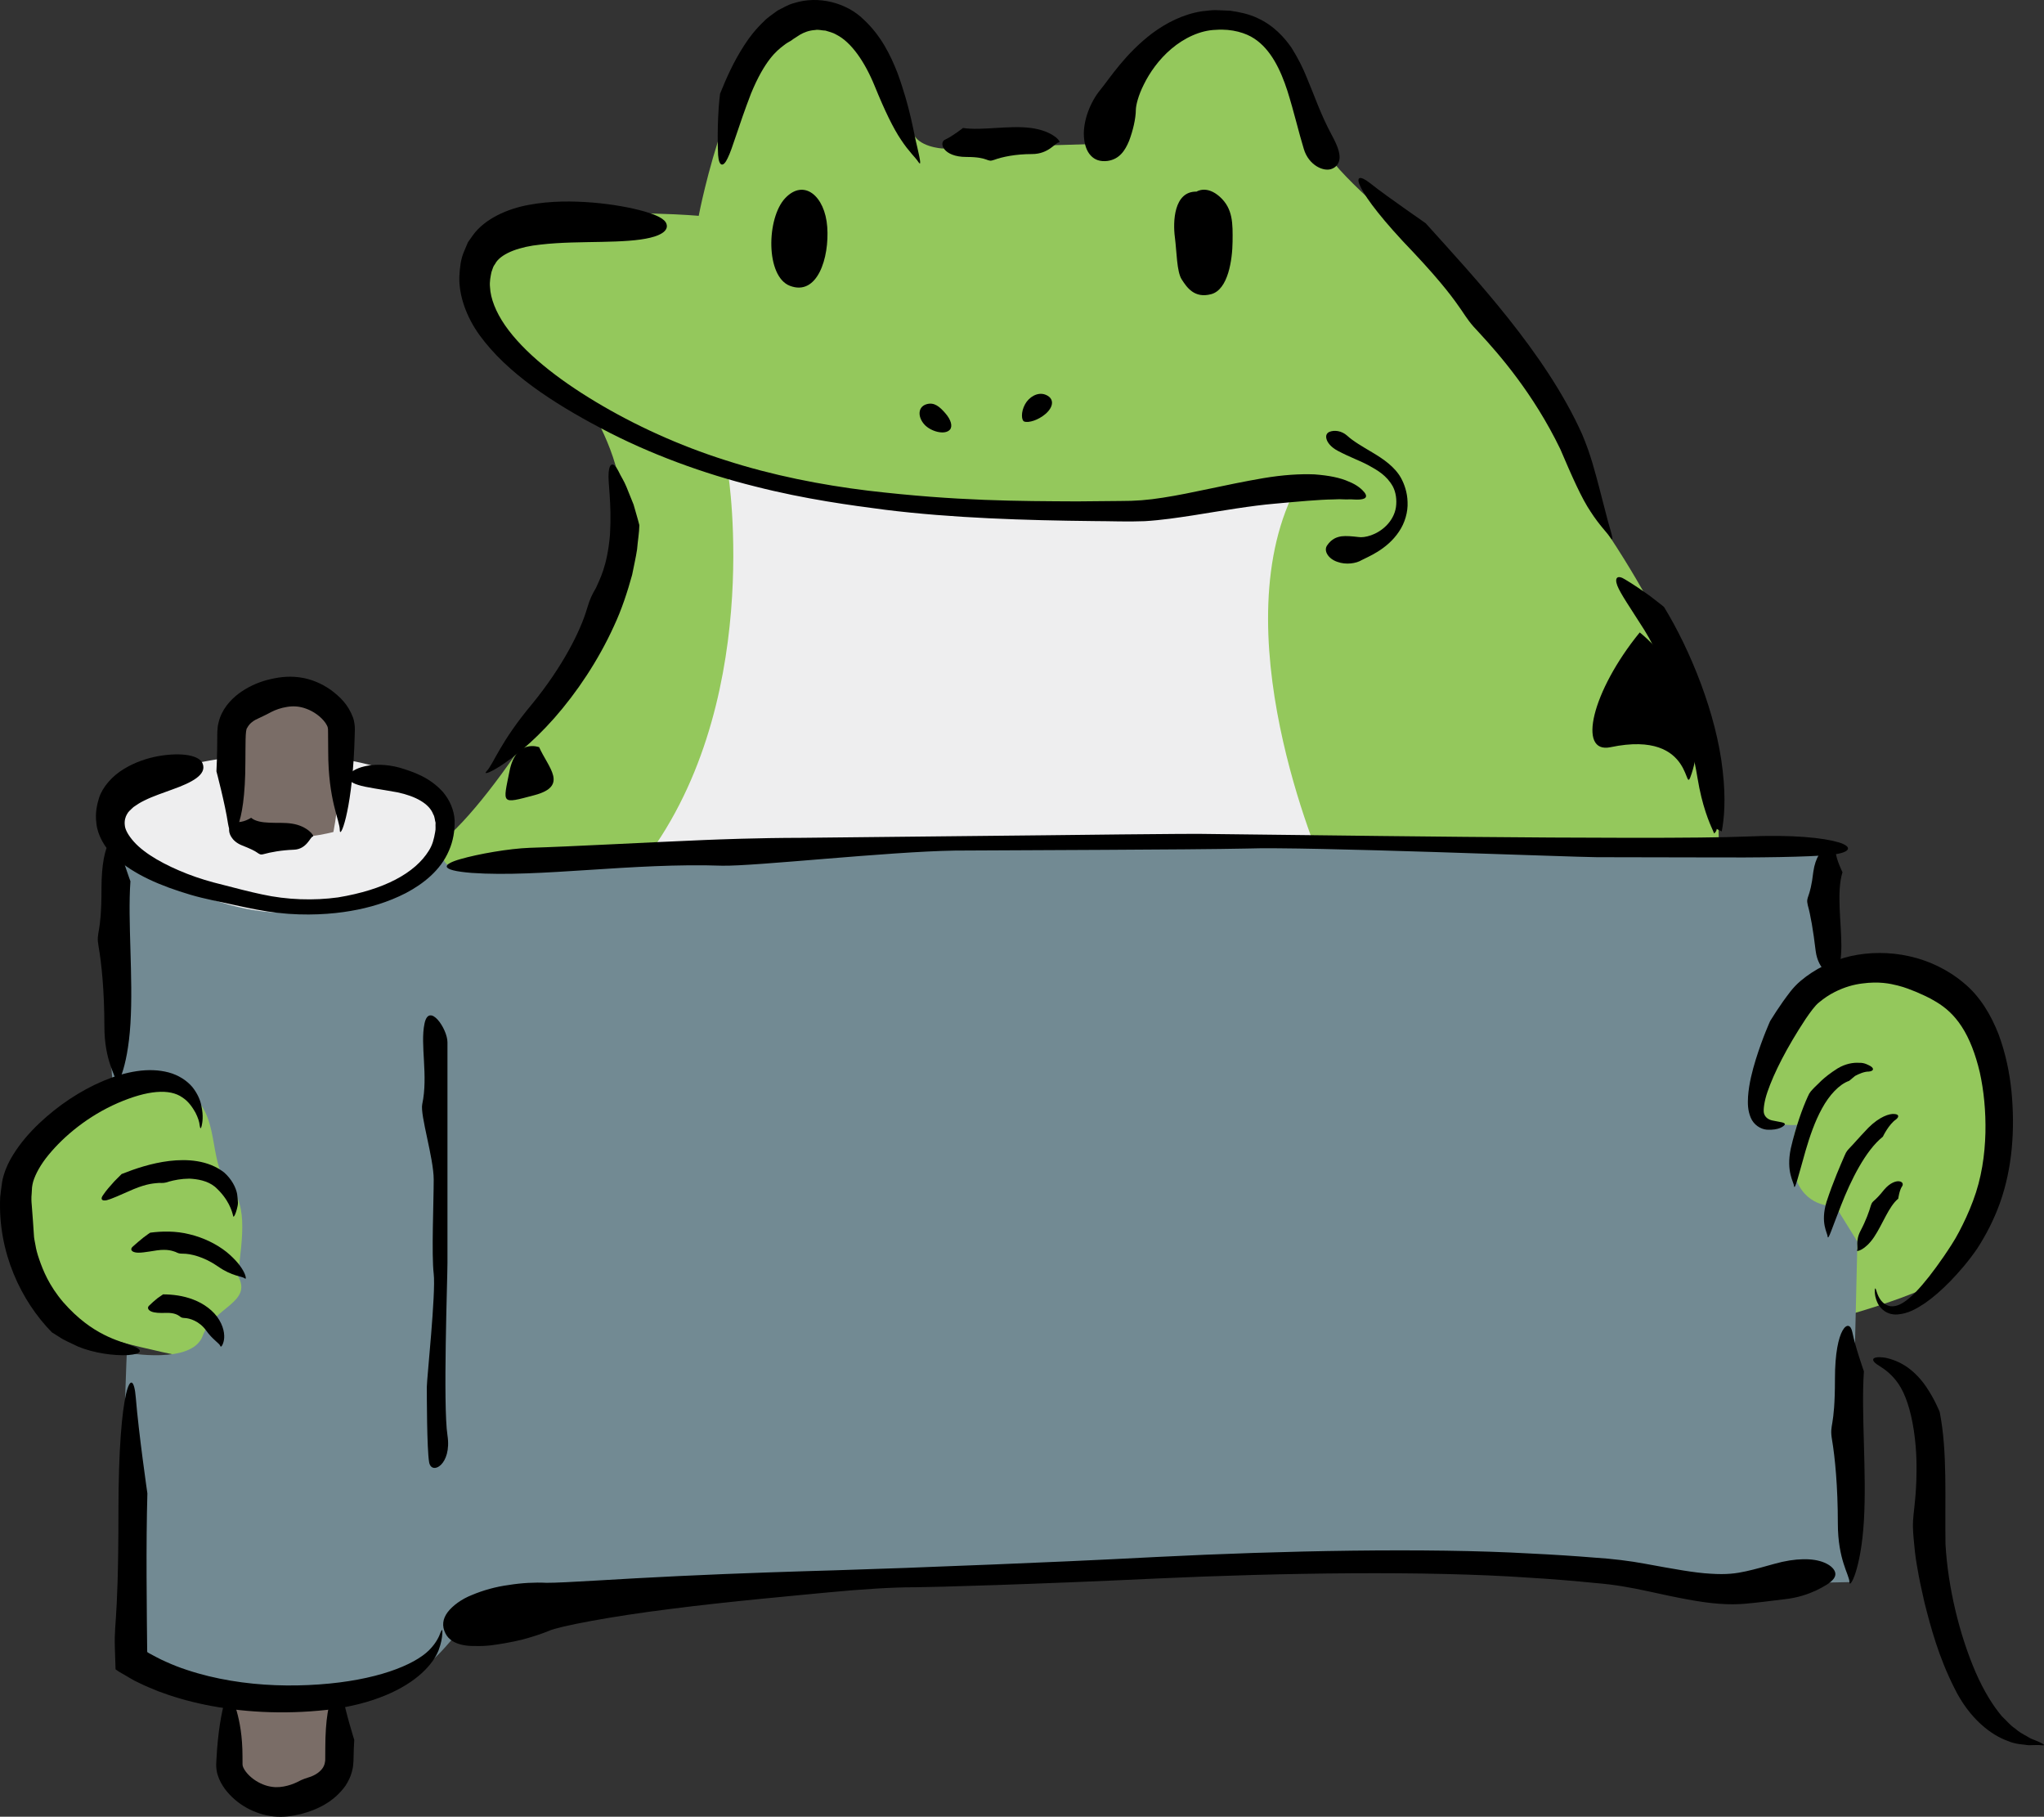 <?xml version="1.0" encoding="utf-8"?>
<!-- Generator: Adobe Illustrator 22.1.0, SVG Export Plug-In . SVG Version: 6.00 Build 0)  -->
<svg version="1.1" id="_x31_1" xmlns="http://www.w3.org/2000/svg" xmlns:xlink="http://www.w3.org/1999/xlink" x="0px" y="0px"
	 viewBox="0 0 720 639.844" style="enable-background:new 0 0 720 639.844;" xml:space="preserve">
<rect x="0" y="0" width="720" height="639.844" fill="#333333" stroke="none"/>
<style type="text/css">
	.st0{fill:#94C85C;}
	.st1{fill:#EEEEEF;}
	.st2{fill:#728A93;}
	.st3{fill:#7A6D67;}
</style>
<g>
	<path class="st0" d="M151.082,299.561c18.522-10.238,53.458-66.744,63.437-92.014s2.787-45.116-2.762-56.688
		c-5.549-11.571-11.374-5.137-30.915-23.546s-28.38-49.208,7.9-51.289c36.28-2.081,57.377,0,57.377,0s11.909-62.93,35.474-72.462
		c23.566-9.532,38.288,37.567,39.901,42.911c1.613,5.343,10.458,5.827,10.458,5.827l54.699-1.619c0,0,17.34-54.57,47.545-42.083
		s25.618,37.881,37.682,51.145s29.111,25.605,44.495,41.545s37.707,67.999,50.858,88.015s21.502,36.646,30.545,59.389
		c9.042,22.742,7.573,53.302,7.573,53.302l37.456,43.045c0,0,25.316-19.372,51.823,15.003s3.575,76.296-4.718,86.239
		s-53.322,20.684-53.322,20.684s-522.4,21.246-571.031,11.04s-51.961-14.874-58.504-37.436s5.805-56.962,39.188-58.94
		c33.383-1.978,67.533-7.334,67.533-7.334L151.082,299.561z"/>
	<path class="st1" d="M256.518,167.013c0,0,13.058,82.649-31.302,138.311c77.438,39.96,147.985,86.999,147.985,86.999l93.831-84.556
		c0,0-36.121-80.209-12.13-132.65c-23.068-12.722-13.841,13.141-115.339,4.828C277.74,169.784,256.518,167.013,256.518,167.013z"/>
	<path class="st2" d="M40.416,382.339c-4.151-1.606,3.544-91.71,3.544-91.71l56.51-18.317l52.811,20.779
		c0,0,2.691,12.055,4.573,11.301c0.951-0.381,111.916-5.957,223.938-7.053c109.564-1.073,220.14,2.348,229.784,0.639
		c19.505-3.456,29.199,2.967,29.199,2.967l2.03,44.095c0,0-21.075,30.597-22.767,41.609c-1.692,11.011,13.021,9.525,13.021,9.525
		s-4.092,10.268-0.095,19.853c3.997,9.585,13.544,8.738,13.544,8.738l7.762,12.535l-2.807,119.913l-26.349,0.527
		c0,0-24.251,7.615-36.739,0s-273.254-4.244-316.678,0s-94.504,5.275-104.346,11.867s-11.303,17.508-33,25.172
		c-12.474,4.406-42.572,5.308-62.961,0c-15.073-3.924-22.681-13.75-25.15-15.049c-5.81-3.056-1.58-103.296-1.58-103.296
		s22.999,4.235,26.73-5.929c3.731-10.164,17.744-11.728,12.43-21.11c1.455-13.618,4.098-26.858-4.839-33.367
		c-5.552-11.591-1.836-24.296-13.425-31.92S40.416,382.339,40.416,382.339z"/>
	<path class="st1" d="M98.883,265.682c-38.449,0.569-55.983,11.272-59.696,22.333c-3.713,11.061,31.501,33.607,61.865,33.494
		s62.242-16.756,56.801-33.494C152.412,271.277,119.373,265.378,98.883,265.682z"/>
	<path class="st3" d="M82.698,289.046c-1.408-11.748-8.197-32.778,3.881-40.354c12.079-7.577,29.447-9.456,32.264,6.991
		c2.817,16.447-1.408,37.347-1.408,37.347s-13.613,3.594-23.94,1.45S82.698,289.046,82.698,289.046z"/>
	<path class="st3" d="M80.694,601.827c-0.728,19.414-1.905,29.01,14.81,31.927c16.715,2.917,24.307-12.513,24.307-12.513
		l-2.491-24.702L80.694,601.827z"/>
	<path d="M577.597,222.737c-16.899,20.728-22.071,42.893-10.287,40.42c30.726-6.445,25.408,19.049,28.598,9.198
		C605.057,244.059,577.597,222.737,577.597,222.737z"/>
	<path d="M189.916,263.157c3.214,7.231,10.443,13.664-1.605,16.882c-12.052,3.215-11.134,3.17-8.838-8.44
		C181.77,259.987,189.916,263.157,189.916,263.157z"/>
	<path d="M253.636,33.02c2.155-5.347,4.706-11.196,8.508-17.049c1.859-2.935,4.174-5.83,6.998-8.51
		c1.322-1.394,3.139-2.494,4.739-3.729c1.897-0.93,3.713-2.122,5.868-2.659c8.485-2.695,18.448-0.148,24.476,5.804
		c6.151,5.71,9.436,12.522,11.883,18.728c4.607,12.576,5.732,21.237,6.998,26.212c1.144,4.935,1.431,6.772,0.372,5.208
		c-0.993-1.557-3.308-3.58-6.052-7.742c-2.786-4.108-5.774-10.301-9.28-18.898c-3.482-8.555-8.236-15.508-13.534-18.18
		c-1.266-0.77-2.635-1.025-3.84-1.427c-1.304-0.026-2.513-0.457-3.619-0.207c-2.221,0.134-3.972,0.855-5.351,1.649
		c-1.355,0.921-2.235,1.378-3.054,2.037c-0.847,0.532-1.708,0.905-2.847,1.858c-2.231,1.701-6.513,5.069-11.36,16.844
		c-4.555,11.867-6.508,19.336-8.203,22.702c-1.567,3.427-3.087,2.996-3.384-1.058c-0.188-3.962-0.193-9.304,0.038-13.721
		C253.188,36.471,253.636,33.02,253.636,33.02z"/>
	<path d="M442.911,6.347c-3.049-1.442-6.325-2.101-9.61-2.577l-4.88-0.198c-1.628-0.068-3.36,0.264-5.035,0.4
		c-6.739,1.034-12.697,4.19-17.473,7.724c-9.567,7.245-14.96,15.822-18.382,20.024c-3.454,4.202-6.057,10.816-5.723,16.359
		c0.184,2.768,0.936,5.151,2.424,6.708c1.426,1.552,3.355,2.195,5.887,1.894c4.174-0.584,6.198-3.63,7.614-7.099
		c1.332-3.526,2.353-7.768,2.372-10.965c0.052-1.564,0.809-4.918,2.847-8.934c1.981-4.021,5.214-8.744,9.69-12.508
		c4.424-3.752,10.132-6.532,15.685-6.668c5.708-0.424,10.598,1.145,13.469,3.069c5.897,3.839,9.351,11.172,11.704,18.453
		c2.32,7.361,3.995,14.677,5.751,20.37c1.704,5.87,7.21,8.327,10.052,6.989c1.473-0.596,2.471-1.948,2.569-3.778
		c0.075-1.823-0.673-4.2-2.692-7.924c-4.047-7.495-6.09-13.846-8.866-20.361c-1.313-3.293-3.012-6.73-5.37-10.503
		C452.389,13.168,448.728,9.018,442.911,6.347z"/>
	<path d="M339.219,45.073c6.673,1.018,16.085-1.02,23.935,0c7.84,1.018,10.984,5.102,9.807,5.102c-1.181,0-3.534,4.084-9.417,4.084
		c-5.887,0-10.593,1.02-13.337,2.037c-2.748,1.025-1.572-1.018-9.812-1.018c-8.236,0-9.803-5.104-7.45-6.122
		C335.299,48.133,339.219,45.073,339.219,45.073z"/>
	<path d="M305.825,172.813c-16.518-2.016-33.751-5.387-50.213-10.701c-16.471-5.215-32.128-12.387-45.78-20.594
		c-13.567-8.141-25.318-17.395-31.949-26.958c-3.266-4.753-5.092-9.476-5.275-13.41c-0.202-1.974,0.184-3.738,0.508-5.323
		c0.292-0.751,0.494-1.585,0.805-2.155c0.358-0.499,0.649-0.966,0.904-1.416c2.32-3.189,8.33-5.382,15.539-6.108
		c7.097-0.831,14.753-0.813,21.558-0.959c6.819-0.127,12.89-0.431,17.116-1.465c4.245-1.011,6.471-2.728,5.723-4.885
		c-0.598-1.788-3.525-3.156-8.099-4.461c-4.57-1.274-10.819-2.44-17.855-3.032c-7.031-0.57-14.857-0.636-22.509,0.801
		c-7.525,1.361-15.502,4.866-19.723,10.703c-0.504,0.711-1.082,1.533-1.737,2.457c-0.442,1.048-0.936,2.212-1.473,3.488
		c-1.054,2.567-1.388,5.279-1.562,8.59c-0.216,6.598,2.442,14.262,7.214,20.78c9.605,13.177,25.577,23.649,42.74,32.694
		c17.196,9.127,36.424,16.046,54.209,20.462c17.784,4.544,34.109,6.692,45.837,8.218c23.521,2.923,49.38,3.731,73.513,3.981
		c6.123,0.009,11.774,0.285,17.93,0.033c5.981-0.36,11.596-1.225,16.97-2.04c10.716-1.708,20.429-3.406,28.787-4.115
		c8.363-0.761,15.455-1.437,20.815-1.51c1.369-0.09,2.602-0.085,3.713-0.009c1.111,0.061,2.202-0.073,3.068,0.024
		c1.765,0.134,3.172,0.047,3.948-0.325c0.772-0.372,0.913-1.043,0.118-2.106c-0.795-1.025-2.541-2.673-5.515-3.837
		c-2.969-1.373-7.04-2.184-12.137-2.563c-5.04-0.203-11.064,0.165-17.963,1.324c-13.746,2.353-24.998,5.288-35.384,6.876
		c-5.29,0.85-9.784,1.192-15.055,1.173c-5.106,0.047-10.146,0.094-15.257,0.141C358.942,176.478,337.266,176.516,305.825,172.813z"
		/>
	<path d="M490.64,171.355c1.078,2.054,1.445,4.739,1.087,7.257c-0.372,2.504-1.661,4.753-3.322,6.435
		c-3.384,3.444-7.821,4.438-9.873,4.091c-2.141-0.25-4.32-0.464-5.986-0.257c-1.577,0.261-3.431,0.799-5.078,3.225
		c-1.313,1.929,0.471,4.718,3.609,5.771c3.078,1.14,6.711,0.551,8.57-0.615c1.864-1.02,8.828-3.576,13.102-9.964
		c2.141-3.095,3.242-7.029,3.068-10.475c-0.075-3.453-1.195-6.44-2.278-8.421c-2.231-4.058-6.4-6.826-10.024-8.993
		c-3.685-2.181-6.988-4.108-8.993-5.985c-1.962-1.743-4.508-2.042-6.278-1.31c-0.833,0.405-1.327,1.178-1.002,2.428
		c0.287,1.241,1.544,2.928,3.934,4.202c4.748,2.499,7.915,3.503,10.993,5.194C485.129,165.584,488.465,167.421,490.64,171.355z"/>
	<path d="M502.202,78.634c17.069,18.962,42.274,45.713,55.089,74.271c3.144,7.408,4.612,13.575,5.977,18.62
		c1.289,4.972,2.311,8.915,3.073,11.85c1.666,5.712,2.193,7.733,0.889,5.929c-1.209-1.816-3.784-4.216-6.923-9.08
		c-3.219-4.782-6.485-12.211-10.711-22.092c-9.492-19.586-21.478-33.269-28.363-40.736c-3.572-3.719-4.297-5.003-6.574-8.362
		c-2.311-3.326-6.104-8.793-16.749-20.116c-21.591-22.398-22.565-30.049-15.412-24.495c3.525,2.803,8.466,6.308,12.509,9.165
		C499.073,76.438,502.202,78.634,502.202,78.634z"/>
	<path d="M225.216,184.953c-0.052,2.746-0.569,5.573-0.805,8.534c-0.438,2.921-1.144,5.891-1.741,8.97
		c-1.657,5.995-3.671,12.23-6.471,18.175c-5.454,11.971-12.984,23.232-20.965,32.296c-8.024,9.05-14.824,14.133-19.022,16.877
		c-4.25,2.695-5.991,3.015-4.758,1.755c2.428-2.603,4.762-10.232,15.911-23.534c11.045-13.497,17.191-26.07,19.393-33.617
		c1.148-3.771,1.661-4.713,3.205-7.41c1.129-2.746,3.962-7.33,4.913-18.804c0.649-11.403-0.805-18.163-0.48-21.767
		c0.278-3.604,1.821-3.778,3.468-0.471c0.753,1.654,2.009,3.507,2.824,5.573c0.847,2.108,1.718,4.256,2.494,6.183
		C224.378,181.686,225.216,184.953,225.216,184.953z"/>
	<path d="M119.081,316.057c-8.513,1.173-17.958,0.897-26.876-1.072c-4.527-0.952-9.092-2.174-13.624-3.335
		c-4.617-1.124-8.584-2.318-12.612-3.879c-7.817-3.06-14.866-6.937-18.763-11.273c-1.901-2.127-3.139-4.23-3.247-5.867
		c-0.193-1.611,0.221-2.958,0.776-3.884c0.471-0.933,1.374-1.656,2.273-2.497c1.087-0.775,2.325-1.602,3.864-2.33
		c2.998-1.505,6.711-2.706,9.996-3.934c6.635-2.37,11.972-5.109,10.546-8.979c-1.097-3.041-7.421-4.099-15.455-2.744
		c-3.981,0.718-8.381,2.12-12.377,4.598c-3.981,2.379-7.492,6.32-8.706,10.195c-0.551,1.908-1.478,5.012-0.908,9.029
		c0.433,4.063,2.875,8.449,6.278,11.608c6.866,6.376,16.537,10.371,26.772,13.41c5.195,1.543,10.48,2.461,15.582,3.635
		c5.153,1.128,10.33,2.212,15.356,2.775c10.047,1.112,19.139,0.436,25.605-0.697c6.457-1.091,13.116-3.057,19.384-6.273
		c6.155-3.243,12.254-8.023,15.196-14.955c1.501-3.415,2.071-6.937,2.005-10.64c-0.174-3.733-1.835-7.335-4.09-9.98
		c-4.73-5.288-10.589-7.168-15.271-8.598c-9.723-2.631-17.088,0.396-17.949,2.784c-0.48,1.246,0.536,2.428,3.322,3.288
		c2.777,0.902,7.403,1.439,13.892,2.617c6.353,1.354,11.153,3.969,12.556,7.731c0.56,0.867,0.522,1.981,0.828,2.97
		c-0.099,1.116,0.127,2.172-0.155,3.333c-0.4,2.337-0.932,4.494-2.198,6.47C146.183,307.523,135.265,313.388,119.081,316.057z"/>
	<path d="M18.274,469.243C7.516,458.28-0.833,441.09,0.066,421.643c0.099-1.206,0.296-2.421,0.442-3.637
		c0.16-1.206,0.282-2.388,0.744-3.889c0.8-2.798,1.986-5.187,3.318-7.33c2.668-4.315,5.84-7.903,9.214-11.132
		c6.791-6.397,14.386-11.457,22.481-14.922c8.057-3.378,16.104-4.902,23.163-3.022c3.492,0.928,6.461,2.911,8.344,5.149
		c1.817,2.304,2.767,4.57,3.139,6.466c0.847,3.797,0.362,6.136,0.118,7.245c-0.264,1.105-0.532,1.003-0.687-0.217
		c-0.113-1.232-0.593-2.744-1.506-4.527c-0.988-1.71-2.306-3.837-4.607-5.326c-4.457-3.149-12.226-2.572-22.744,1.981
		c-10.509,4.588-18.89,11.596-24.363,18.236c-2.744,3.319-4.64,6.725-5.454,9.497c-0.216,0.716-0.264,1.255-0.381,1.95
		c-0.047,0.784-0.089,1.543-0.132,2.275c-0.155,1.444-0.085,2.812,0.038,4.07c0.424,4.984,0.452,6.4,0.748,10.421
		c0.019,1.015,0.278,2.16,0.546,3.571c0.221,1.427,0.645,3.072,1.327,5.024c1.327,3.856,3.45,9.241,8.49,15.127
		c10.25,11.726,19.751,13.561,23.939,15.183c4.386,1.491,4,3.008-1.167,3.42c-5.059,0.269-12.127-0.728-17.605-3.013
		c-2.593-1.26-5.097-2.297-6.607-3.382C19.253,469.855,18.274,469.243,18.274,469.243z"/>
	<path d="M42.83,413.496c4.753-1.889,10.457-3.835,16.805-4.612c6.207-0.723,13.624-0.372,19.318,4.051
		c2.673,2.4,4.113,5.217,4.57,7.542c0.165,1.18,0.254,2.221,0.296,3.119c0.009,0.895-0.264,1.649-0.391,2.282
		c-0.664,2.518-1.304,3.09-1.327,2.264c-0.376-1.515-1.478-5.792-6.381-10.166c-2.687-2.179-6.198-2.725-9.026-2.864
		c-2.927,0.028-5.332,0.532-7.059,1.008c-1.727,0.612-2.235,0.513-3.675,0.504c-1.393,0.144-3.864,0.108-8.899,2.195
		c-4.951,2.167-7.793,3.465-9.454,3.887c-1.737,0.375-2.358-0.377-1.28-1.825c0.993-1.508,2.584-3.324,3.958-4.824
		C41.682,414.643,42.83,413.496,42.83,413.496z"/>
	<path d="M52.915,434.141c4.042-0.535,9.04-0.671,13.902,0.582c4.866,1.164,9.501,3.437,12.998,6.233
		c6.951,5.717,7.275,10.232,6.438,9.292c-0.998-0.806-4.475-0.709-9.407-4.164c-5.012-3.493-9.798-4.577-12.438-4.546
		c-1.332,0.002-1.642-0.163-2.598-0.622c-0.951-0.287-2.617-1.074-6.499-0.549c-3.821,0.589-6.25,1.053-7.723,0.702
		c-1.459-0.318-1.784-1.246-0.729-2.101c1.007-0.897,2.414-2.136,3.69-3.138C51.809,434.841,52.915,434.141,52.915,434.141z"/>
	<path d="M57.442,455.866c3.238,0.017,7.003,0.424,10.669,1.847c3.638,1.383,7.167,3.879,9.12,7.182
		c1.972,3.291,1.944,6.169,1.511,7.684c-0.428,1.555-1.012,1.976-1.106,1.522c-0.296-0.987-2.791-2.323-5.002-5.479
		c-2.4-3.361-5.897-4.398-7.718-4.433c-0.936-0.057-1.125-0.205-1.722-0.685c-0.593-0.379-1.699-1.14-4.419-1.121
		c-2.654,0.097-4.325,0.005-5.482-0.481c-1.139-0.492-1.544-1.383-0.739-2.089c0.753-0.754,1.873-1.743,2.922-2.591
		C56.571,456.467,57.442,455.866,57.442,455.866z"/>
	<path d="M623.542,359.593c1.402-2.268,2.894-4.556,4.532-6.88c1.718-2.297,3.214-4.709,6.221-7.271
		c4.946-4.167,11.087-7.205,17.676-8.725c13.149-2.867,28.26-0.144,39.658,9.391c5.915,4.789,9.751,11.516,12.334,18.062
		c2.48,6.657,3.897,13.476,4.584,20.229c1.275,13.431,0.32,27.027-4.089,39.344c-2.212,6.136-4.955,11.297-7.967,15.972
		c-3.167,4.617-6.292,8.169-9.37,11.386c-3.073,3.175-6.104,5.818-9.106,7.9c-3.101,2.037-5.883,3.646-9.619,3.943
		c-3.675,0.28-6.08-2.056-6.965-3.924c-0.927-1.969-0.988-3.194-1.035-4.061c-0.047-1.677,0.254-1.545,0.744,0.226
		c0.532,1.618,1.793,4.36,4.772,4.859c2.974,0.327,5.859-1.924,8.894-4.982c3.026-3.128,6.278-7.309,9.887-12.548
		c1.769-2.617,3.751-5.526,5.379-8.656c1.727-3.284,3.431-6.887,4.922-10.899c3.04-8.016,4.16-16.187,4.372-23.925
		c0.169-7.74-0.574-14.986-1.986-21.371c-1.496-6.353-3.624-11.893-6.334-16.046c-2.706-4.193-5.788-6.805-8.894-8.687
		c-3.045-1.875-5.219-2.688-7.139-3.569c-1.972-0.77-3.751-1.566-6.541-2.266c-2.762-0.7-6.626-1.503-12.438-0.725
		c-2.899,0.344-6.264,1.225-9.854,3.06c-1.798,0.909-3.619,2.113-5.421,3.609c-1.379,1.048-3.078,3.43-4.744,5.863
		c-6.631,10.06-11.125,18.955-13.412,25.618c-1.139,3.267-1.529,6.315-1.266,7.481c0.353,1.472,1.52,2.306,2.899,2.603
		c2.918,0.636,4.687,0.66,4.461,1.449c-0.245,0.521-1.967,2.073-6.344,1.816c-2.268-0.207-4.64-1.738-5.675-4.28
		c-1.073-2.575-1.054-5.015-0.932-7.368c0.334-4.713,1.534-9.16,2.729-13.08C620.916,365.324,623.542,359.593,623.542,359.593z"/>
	<path d="M651.369,380.665c-3.544,1.227-7.045,5.097-9.553,9.702c-2.56,4.626-4.348,9.959-5.779,14.83
		c-2.753,9.709-3.788,14.086-4.099,12.557c-0.033-1.477-2.833-4.914-1.148-13.202c1.868-8.098,4.226-14.401,5.915-18.142
		c0.781-1.896,1.369-2.257,2.447-3.439c1.247-1.041,2.777-3.281,8.179-6.706c2.767-1.654,5.52-2.08,7.492-1.948
		c2.005-0.094,3.304,0.801,4.066,1.168c1.506,0.963,0.927,1.771-0.598,1.917c-1.572-0.033-3.497,0.824-4.828,1.526
		C652.286,379.904,651.369,380.665,651.369,380.665z"/>
	<path d="M663.242,400.338c-6.155,4.878-11.351,15.532-14.702,24.108c-3.379,8.536-4.499,12.475-4.763,11.099
		c0.014-1.305-2.649-4.713-0.386-12.246c2.395-7.285,4.894-12.868,6.339-16.243c0.692-1.703,1.172-2.028,2.132-3.088
		c1.026-1.022,2.489-2.815,6.278-6.786c3.93-3.922,7.483-5.041,9.186-4.836c1.68,0.104,1.647,1.076,0.522,1.927
		c-1.181,0.794-2.414,2.348-3.247,3.656C663.75,399.245,663.242,400.338,663.242,400.338z"/>
	<path d="M668.663,422.164c-3.341,2.704-5.45,8.934-8.518,13.518c-3.134,4.692-6.466,5.37-5.977,4.633
		c0.461-0.74-0.692-3.272,1.224-6.869c1.925-3.642,3.049-6.871,3.628-8.897c0.678-1.993,0.88-0.773,4.739-5.625
		c2.066-2.407,4.155-3.046,5.275-2.871c1.134,0.151,1.468,0.994,1.021,1.694C669.044,419.139,668.663,422.164,668.663,422.164z"/>
	<path d="M586.162,213.796c9.224,15.042,18.49,37.709,20.655,57.639c1.195,10.171,0.466,17.329-0.334,21.385l-3.991-1.95l0.311,0.09
		l0.762,0.612l-0.108-0.024l-0.522-0.073l0.179-0.278c0.184-0.662,0.461-1.411,0.744-1.703c0.574-0.622,0.729-0.396,0.56,0.375
		c-0.325,1.025,1.045,1.957-0.339,3.415l-0.249,0.266l-0.226-0.497c-1.529-3.394-4.01-9.045-5.671-19.129
		c-2.306-14.204-6.678-24.916-9.807-30.708c-1.539-2.93-1.699-3.835-2.301-6.357c-0.278-1.274-0.739-2.909-1.704-5.309
		c-0.918-2.421-2.372-5.613-4.922-9.705c-5.148-8.108-8.386-12.755-9.501-15.603c-1.082-2.881,0.146-3.825,2.725-2.172
		c2.631,1.543,6.066,3.87,8.885,5.91c1.374,1.065,2.593,2.009,3.464,2.685C585.682,213.341,586.162,213.796,586.162,213.796z"/>
	<path d="M76.238,271.642c0.127-2.452,0.207-5.031,0.254-7.709c0.009-1.34,0.024-2.706,0.038-4.094
		c0.019-0.777-0.028-1.208,0.033-2.282c0.056-1.084,0.165-2.169,0.466-3.234c1.04-4.372,3.981-7.688,6.988-10.001
		c3.092-2.287,6.475-3.868,10.029-4.826c3.61-0.923,7.139-1.505,11.403-0.949c4.085,0.539,7.826,2.162,11.045,4.407
		c3.172,2.398,6.061,4.996,7.873,9.796c0.442,1.225,0.659,3.057,0.631,4.124l-0.056,2.224c-0.052,1.477-0.104,2.937-0.155,4.379
		c-1.017,23.074-5.097,32.31-5.097,28.85c0-3.467-4.08-10.388-4.08-27.698c-0.019-2.165-0.033-4.273-0.047-6.324l-0.024-1.526
		l-0.108-0.629c-0.075-0.377-0.447-0.994-0.781-1.533c-1.624-2.308-4.297-4.113-6.734-4.991c-2.522-0.949-4.701-1.003-6.805-0.66
		c-2.174,0.339-4.042,1.025-5.478,1.755c-2.819,1.517-3.6,1.755-5.605,2.763c-0.955,0.521-2.179,1.366-2.955,2.871
		c-0.729,0.617-0.555,5.988-0.635,11.827c0,24.233-5.097,28.848-6.113,21.922C79.297,283.184,76.238,271.642,76.238,271.642z"/>
	<path d="M124.785,612.764c-0.127,2.061-0.207,4.23-0.249,6.485l-0.019,0.862l-0.099,1.314c-0.042,0.886-0.249,1.753-0.48,2.624
		c-0.447,1.743-1.261,3.338-2.193,4.81c-4.033,5.679-9.84,8.492-15.765,10.046c-3.078,0.709-5.986,1.159-9.596,0.827
		c-3.45-0.353-6.715-1.467-9.6-3.086c-2.894-1.628-5.412-3.773-7.525-6.525c-1.026-1.432-1.981-3.013-2.626-5.125
		c-0.348-1.098-0.471-2.386-0.48-3.533l0.085-1.833c1.021-19.404,5.101-27.17,5.101-24.259c0,2.916,4.08,8.734,4.08,23.291
		c0.005,0.912,0.005,1.809,0.009,2.695c0.042,0.523,0.056,0.669,0.292,1.187c0.414,0.937,1.242,2.002,2.165,2.876
		c1.868,1.79,4.184,2.989,6.287,3.559c2.174,0.579,3.948,0.549,5.76,0.217c1.826-0.33,3.388-0.907,4.626-1.491
		c2.409-1.286,3.12-1.354,5.04-2.019c0.885-0.375,2.165-0.916,3.355-2.146c0.621-0.601,1.12-1.366,1.393-2.313l0.146-0.761
		l0.061-0.424l0.014-0.81c0.005-1.1,0.014-2.282,0.019-3.557c0-20.377,5.101-24.259,6.118-18.436
		C121.726,603.058,124.785,612.764,124.785,612.764z"/>
	<path d="M88.459,288.015c1.346,1.201,3.826,1.644,6.424,1.731c2.612,0.137,5.426-0.094,8.047,0.349
		c5.252,0.784,8.09,4.402,7.233,4.551c-0.838,0.024-2.08,4.449-6.635,4.617c-4.475,0.167-8.198,0.881-10.626,1.548
		c-1.209,0.342-1.525-0.012-2.334-0.546c-0.819-0.579-2.141-1.274-5.501-2.598c-3.44-1.425-4.687-4.275-4.306-5.983
		c0.353-1.783,1.934-2.238,2.654-2.195c0.842,0.148,2.207-0.134,3.228-0.556C87.716,288.497,88.459,288.015,88.459,288.015z"/>
	<path d="M45.945,310.378c-1.016,13.987,1.021,33.73,0,50.183c-1.016,16.448-5.097,23.032-5.097,20.566
		c0-2.473-4.08-7.406-4.08-19.746c0-12.34-1.016-22.207-2.033-27.967c-1.026-5.764,1.016-3.293,1.016-20.568
		s5.097-20.566,6.113-15.629C42.891,302.15,45.945,310.378,45.945,310.378z"/>
	<path d="M51.917,525.951c-0.254,8.948-0.32,18.818-0.287,29.246c0.038,5.213,0.071,10.567,0.108,16.015
		c0.028,2.725,0.056,5.474,0.085,8.239l0.024,2.078l0.024,0.309l0.598,0.4L55,583.589c1.12,0.636,2.32,1.149,3.501,1.694
		c2.367,1.076,4.814,2.04,7.327,2.852c5.007,1.675,10.207,2.909,15.445,3.785c10.49,1.767,21.125,2.037,31.116,1.328
		c20.038-1.406,33.408-6.751,38.754-12.06c2.631-2.648,3.642-5.064,4.038-6.268c0.513-1.211,0.758-1.138,0.621,0.391
		c-0.066,1.515-0.386,3.411-1.294,5.87c-0.946,2.443-2.847,5.253-5.911,8.065c-6.118,5.618-17.003,10.986-33.159,12.929
		c-16.16,1.811-30.853,0.754-43.173-1.774c-6.16-1.265-11.727-2.925-16.622-4.786c-2.428-0.996-4.72-1.924-6.8-2.982
		c-0.527-0.252-1.04-0.499-1.548-0.742c-0.767-0.445-1.52-0.881-2.259-1.31c-1.468-0.919-3.101-1.68-4.334-2.657
		c-0.099-3.036-0.179-5.526-0.249-7.705c-0.042-1.326-0.047-2.461-0.024-3.547c0.047-2.172,0.207-4.146,0.4-7.041
		c0.381-5.787,0.889-15.259,0.889-37.363c0-44.21,5.101-52.628,6.118-39.996C48.858,504.898,51.917,525.951,51.917,525.951z"/>
	<path d="M318.997,552.21c-8.339,0.283-16.791,0.57-25.012,0.848c-11.572,0.332-33.883,1.008-54.83,2.021
		c-20.946,0.97-40.561,2.428-46.66,2.377c-4.118-0.207-8.734,0.033-13.294,0.77c-4.537,0.594-9.054,1.882-12.857,3.479
		c-3.784,1.465-6.932,3.83-8.659,6.098c-1.746,2.332-2.118,4.841-0.744,7.533c1.115,2.2,3.341,3.448,6.08,4.016
		c1.374,0.283,2.885,0.393,4.475,0.36c1.661,0.054,3.431-0.016,5.233-0.207c3.567-0.438,7.435-1.135,11.078-2.005
		c3.591-0.949,6.96-2.042,9.567-3.13c3.346-1.573,22.062-5.142,43.022-7.735c20.937-2.676,43.949-4.685,55.225-5.792
		c11.887-1.138,23.149-1.858,30.829-1.816c5.595-0.019,41.705-1.025,85.315-3.097c43.582-1.995,94.779-2.779,130.549-0.299
		c8.796,0.523,16.626,1.192,23.615,1.899c7.04,0.561,12.739,1.651,18.175,2.815c10.683,2.358,19.026,4.07,25.657,4.506
		c6.866,0.532,11.516-0.32,14.899-0.643c3.341-0.405,5.718-0.695,8.071-0.98c4.626-0.509,8.226-1.804,11.003-3.076
		c2.753-1.361,5.064-2.612,6.245-4.219c0.555-0.813,0.729-1.71,0.24-2.699c-0.494-1.01-1.675-2.082-3.6-2.883
		c-3.85-1.658-10.17-1.679-17.6,0.426c-3.605,0.985-6.584,1.877-9.991,2.622c-3.492,0.773-6.814,1.23-12.527,0.846
		c-5.591-0.297-12.796-1.628-23.116-3.517c-5.068-0.952-11.44-1.757-18-2.165c-6.673-0.546-14.165-1.041-22.603-1.442
		c-36.029-2.035-87.226-0.994-131.175,1.227C363.686,550.655,326.828,551.842,318.997,552.21z"/>
	<path d="M254.398,304.894c-31.441-1.093-64.416,4.221-88.186,2.542c-11.897-0.933-10.269-3.09-4.033-4.862
		c6.245-1.809,17.116-3.717,24.424-3.981c14.607-0.438,40.971-1.901,61.569-2.749c5.125-0.193,17.888-0.742,34.349-0.77
		c16.377-0.172,36.472-0.384,56.472-0.596c40.001-0.365,79.64-0.989,88.449-0.737c17.624,0.108,155.6,2.264,187.939,0.867
		c16.113-0.716,26.984,0.483,32.17,2.028c5.181,1.529,4.621,3.71-2.762,4.433c-7.37,0.77-25.803,1.025-43.404,0.907
		c-17.605-0.035-34.471-0.068-38.876-0.078c-8.814-0.038-102.76-3.802-123.316-3.048c-20.565,0.44-79.277,0.556-102.765,0.714
		C312.912,299.926,265.961,305.12,254.398,304.894z"/>
	<path d="M649.02,307.184c-2.179,6.958-0.381,17.68-0.395,26.136c-0.089,8.374-2.221,12.616-2.729,11.561
		c-0.372-1.098-5.426-2.803-6.334-10.032c-0.833-7.043-1.802-12.621-2.758-15.998c-0.8-3.39,0.795-1.868,1.944-11.85
		c0.725-5.05,2.88-7.851,4.687-8.687c1.76-0.848,3.078,0.024,3.162,1.392C646.681,302.539,649.02,307.184,649.02,307.184z"/>
	<path d="M656.559,482.966c-1.017,14.677,1.016,35.398,0,52.664c-1.017,17.266-5.097,24.172-5.097,21.583
		c0-2.593-4.08-7.771-4.08-20.721s-1.016-23.305-2.038-29.349c-1.021-6.051,1.021-3.456,1.021-21.586
		c0-18.13,5.097-21.583,6.113-16.401C653.5,474.331,656.559,482.966,656.559,482.966z"/>
	<path d="M683.261,497.278c2.786,14.168,1.774,30.612,2.042,46.605c0.866,15.28,4.941,31.943,10.612,45.077
		c2.89,6.612,6.047,11.678,9.158,15.391c1.689,1.628,3.106,3.359,4.682,4.376c1.449,1.303,2.918,2.063,4.198,2.768
		c1.247,0.839,2.4,1.227,3.327,1.583c0.927,0.379,1.628,0.709,2.089,0.97c0.922,0.525,0.838,0.768-0.297,0.619
		c-1.125-0.177-2.574-0.009-4.518-0.009c-1.849-0.32-4.438-0.247-7.275-1.493c-5.765-2.014-13.558-7.761-18.913-18.764
		c-5.492-10.892-8.278-21.319-10.518-30.207c-1.026-4.473-1.906-8.576-2.518-12.312c-0.711-3.71-0.998-7.328-1.257-10.044
		c-0.489-5.587-0.155-7.106,0.297-11.353c0.226-2.108,0.513-4.892,0.664-9.118c0.104-4.202,0.245-9.945-0.88-17.529
		c-1.148-7.575-3.082-12.986-5.36-16.361c-2.278-3.359-4.786-5.121-6.57-6.27c-3.666-2.085-3.228-3.766,1.887-3.022
		c2.461,0.509,5.384,1.613,7.963,3.5c2.584,1.858,4.81,4.341,6.414,6.72c1.609,2.379,2.833,4.629,3.581,6.247
		C682.871,496.279,683.261,497.278,683.261,497.278z"/>
	<path d="M148.734,388.89c2.165-10.162-0.805-20.858,0.809-28.445c1.614-7.585,8.076,1.896,8.076,6.638s0,13.273,0,19.909
		s0,52.141,0,57.829c0,5.686-1.614,50.249,0,60.675c1.619,10.428-5.652,14.222-6.461,9.478c-0.809-4.739-0.809-23.696-0.809-26.542
		c0-2.845,3.233-33.182,2.424-39.817c-0.805-6.64,0-25.597,0-33.184C152.772,407.847,147.924,392.68,148.734,388.89z"/>
	<path d="M334.584,151.35c-1.788,1.967-6.687,0.629-8.908-1.776c-2.447-2.638-2.452-6.263,0.664-7.201
		c2.795-0.841,4.682,0.935,6.593,3.093C335.087,147.897,335.609,150.221,334.584,151.35z"/>
	<path d="M360.763,148.45c1.609,0.594,5.064-0.546,7.539-2.685c2.899-2.506,3.167-5.526-0.061-6.765
		c-2.725-1.051-5.76,0.822-7.153,3.347C359.516,145.19,359.822,148.104,360.763,148.45z"/>
	<path d="M278.234,100.658c-8.603-3.309-8.254-23.887-1.642-30.873c6.607-6.986,14.019-0.751,14.805,10.136
		C292.182,90.814,287.909,104.389,278.234,100.658z"/>
	<path d="M421.494,67.485c-8.104-0.139-8.334,10.79-7.647,16.036c0.682,5.248,0.645,12.142,2.409,14.884
		c1.765,2.739,4.414,6.803,10.4,5.196c5.986-1.614,7.45-12.178,7.52-18.488c0.066-6.313,0.193-11.589-4.485-15.798
		C425.014,65.109,421.494,67.485,421.494,67.485z"/>
</g>
</svg>
